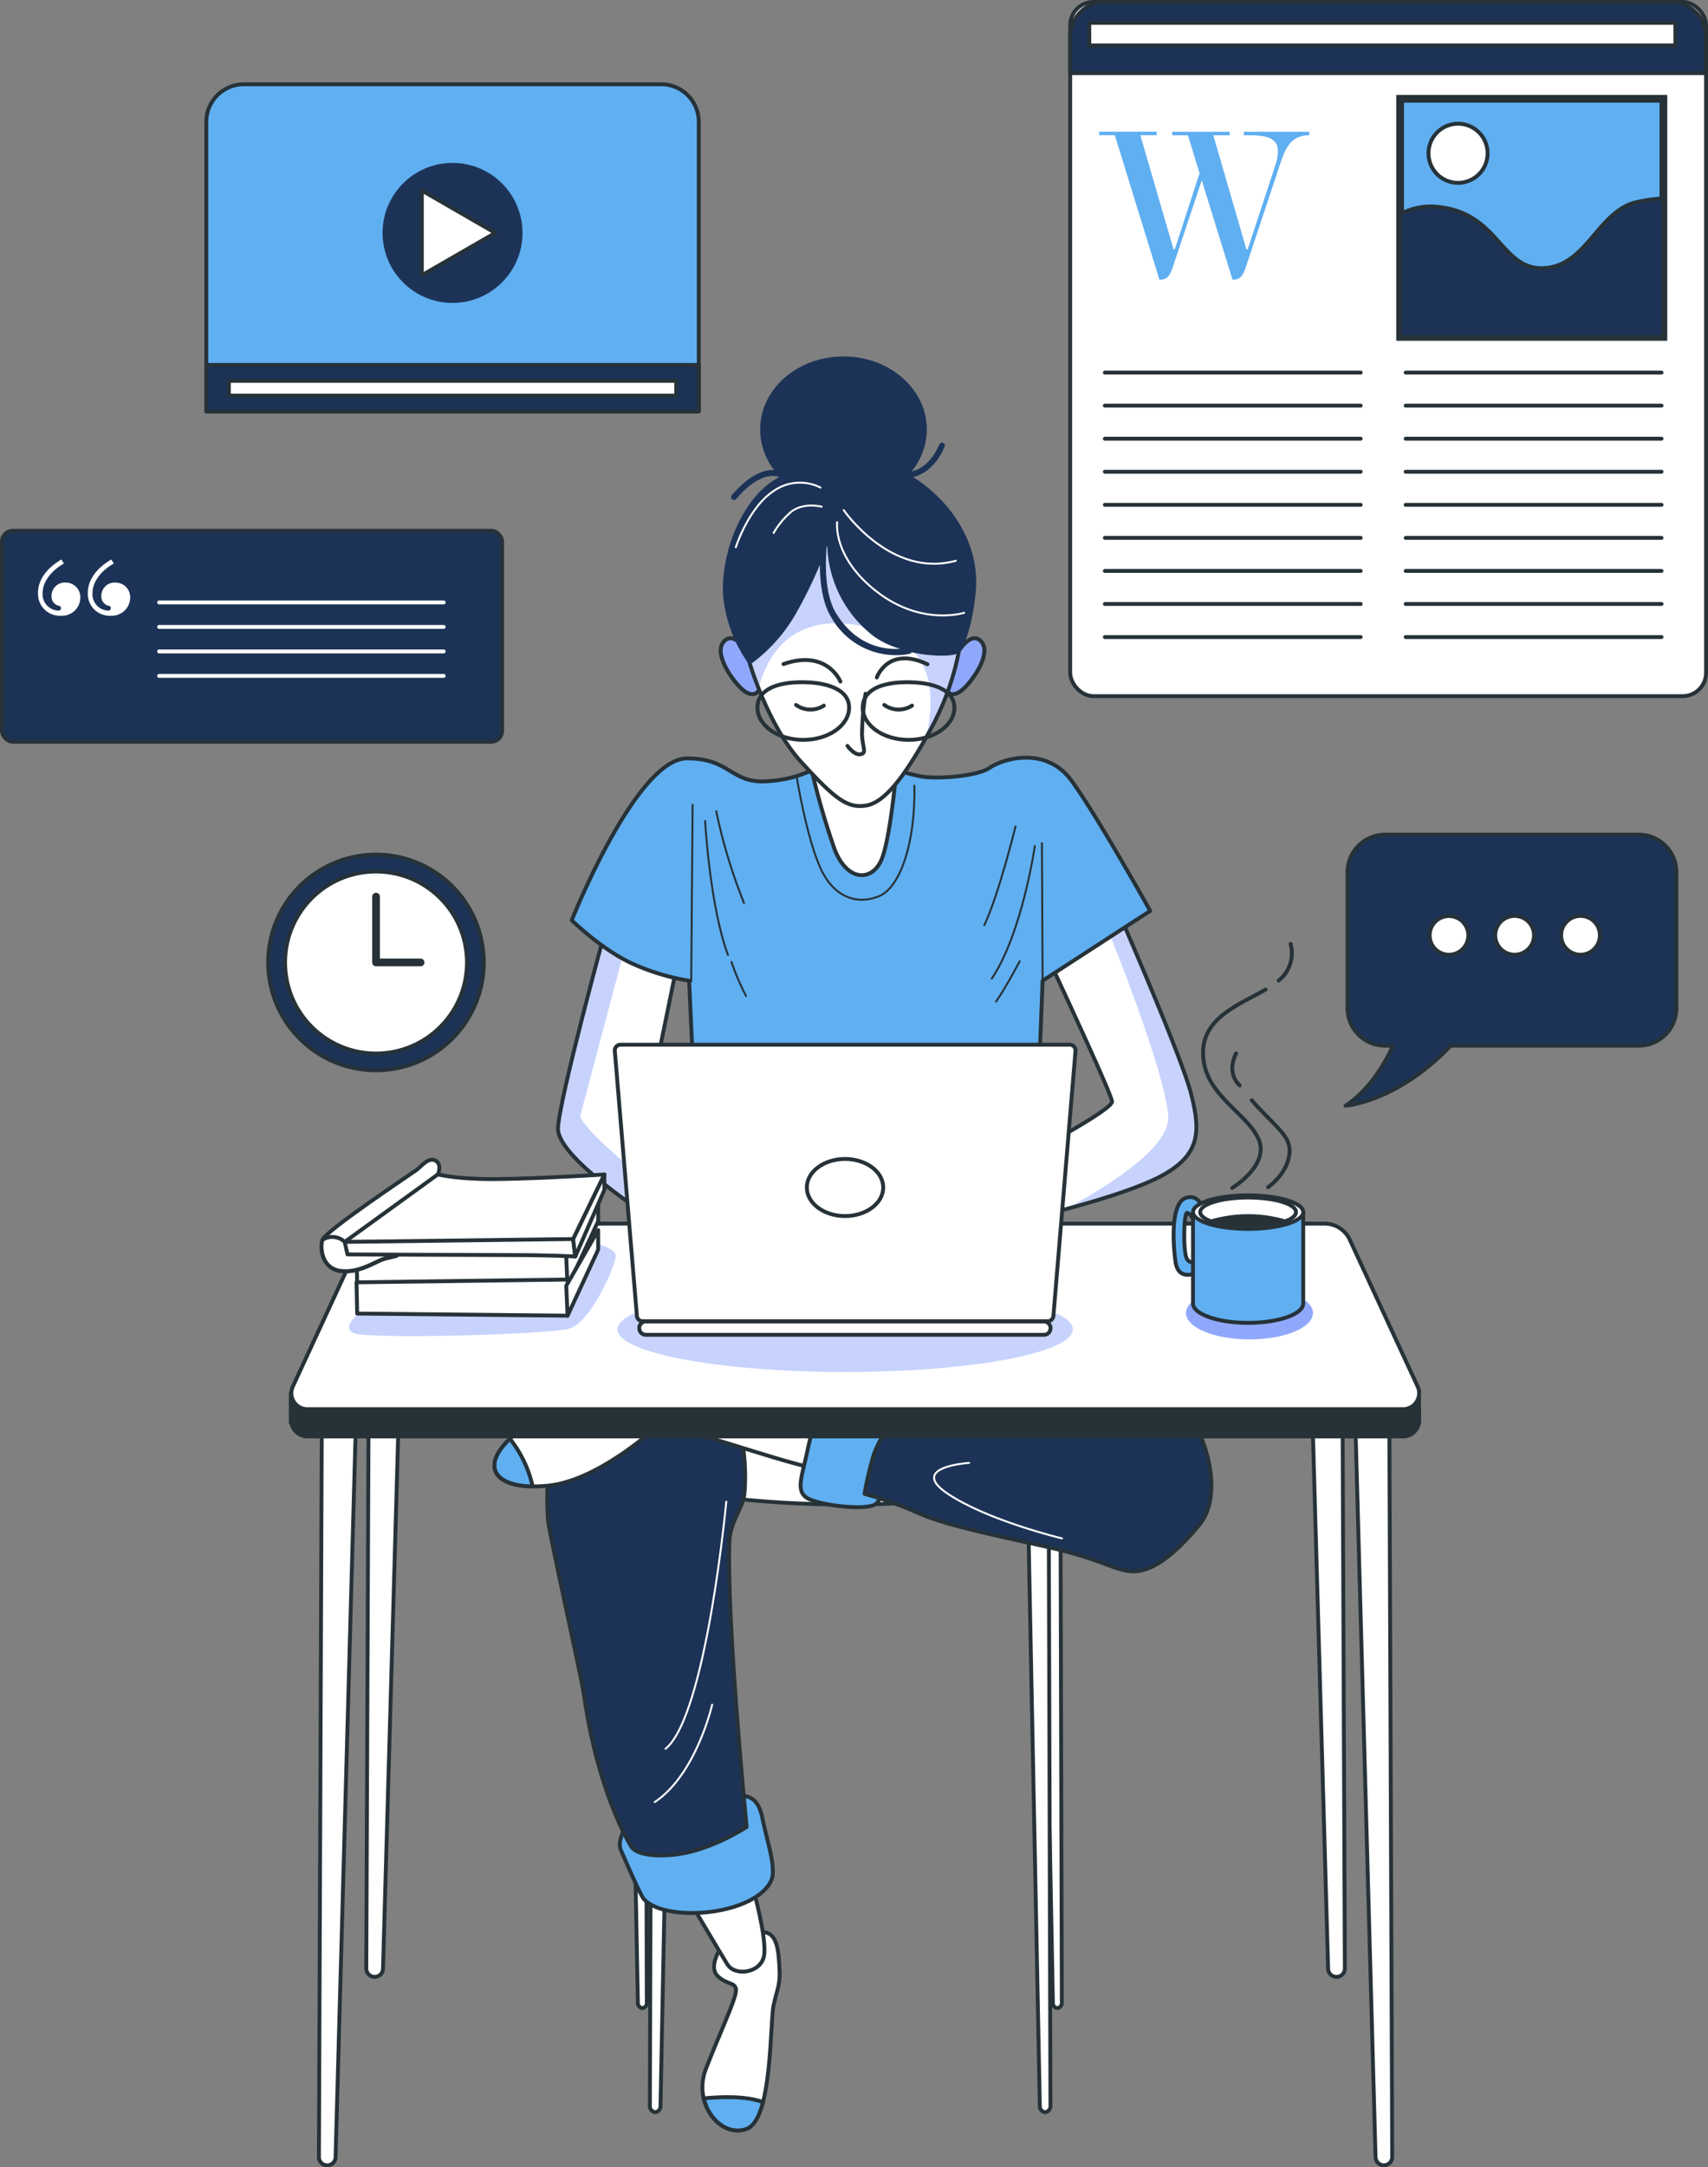 <svg xmlns="http://www.w3.org/2000/svg" xmlns:xlink="http://www.w3.org/1999/xlink" width="440.947" height="559.194" viewBox="0 0 440.947 559.194">
  <rect x="0" y="0" width="440.947" height="559.194" fill="#808080" stroke="none"/>
  <defs>
    <clipPath id="clip-path">
      <path id="Tracé_86" data-name="Tracé 86" d="M205.093,169.768s15.959,34.061,15.959,35.859-14.161,9.5-16.858,11.119a66.048,66.048,0,0,1-6.444,3.222l1.6,15.854s24.381-5.559,34.6-11.119,9.86-11.823,7.493-21.159-18.1-45.345-18.1-45.345Z" transform="translate(-197.75 -158.2)" fill="#fff" stroke="#263238" stroke-linecap="round" stroke-linejoin="round" stroke-width="1"/>
    </clipPath>
    <clipPath id="clip-path-2">
      <path id="Tracé_90" data-name="Tracé 90" d="M129.839,160.9s-11.658,42.662-11.988,50.2,23.122,22.4,23.976,23.3-1.334-25.924-1.334-25.924l7.972-38.961Z" transform="translate(-117.848 -160.9)" fill="#fff" stroke="#263238" stroke-linecap="round" stroke-linejoin="round" stroke-width="1"/>
    </clipPath>
    <clipPath id="clip-path-3">
      <path id="Tracé_109" data-name="Tracé 109" d="M151.018,127.007s4.66,16.484,13.487,26.179,11.988,11.988,16.678,11.284,9.68-6.8,16.663-19.481,7.493-22.478,8.077-23.3-1.5-18.821-11.479-26.539-21.159-11.1-30.839-2.682S147.8,114.644,151.018,127.007Z" transform="translate(-150.153 -87.547)" fill="#fff" stroke="#263238" stroke-linecap="round" stroke-linejoin="round" stroke-width="1"/>
    </clipPath>
  </defs>
  <g id="Asset_1" data-name="Asset 1" transform="translate(-21.55 0)">
    <g id="Layer_2" data-name="Layer 2" transform="translate(22.05 0.5)">
      <g id="Character">
        <rect id="Rectangle_81" data-name="Rectangle 81" width="164.161" height="179.116" rx="6.03" transform="translate(275.785 0)" stroke-width="1" stroke="#263238" stroke-linecap="round" stroke-linejoin="round" fill="#fff"/>
        <path id="Tracé_72" data-name="Tracé 72" d="M215.126.5H361.2a8.991,8.991,0,0,1,8.991,8.991v9.381H206.09V9.536A8.991,8.991,0,0,1,215.126.5Z" transform="translate(69.695 -0.5)" fill="#1c3357" stroke="#263238" stroke-linecap="round" stroke-linejoin="round" stroke-width="1"/>
        <line id="Ligne_1" data-name="Ligne 1" x2="66.054" transform="translate(284.731 95.635)" fill="none" stroke="#263238" stroke-linecap="round" stroke-linejoin="round" stroke-width="1"/>
        <line id="Ligne_2" data-name="Ligne 2" x2="66.054" transform="translate(284.731 104.161)" fill="none" stroke="#263238" stroke-linecap="round" stroke-linejoin="round" stroke-width="1"/>
        <line id="Ligne_3" data-name="Ligne 3" x2="66.054" transform="translate(284.731 112.688)" fill="none" stroke="#263238" stroke-linecap="round" stroke-linejoin="round" stroke-width="1"/>
        <line id="Ligne_4" data-name="Ligne 4" x2="66.054" transform="translate(284.731 121.214)" fill="none" stroke="#263238" stroke-linecap="round" stroke-linejoin="round" stroke-width="1"/>
        <line id="Ligne_5" data-name="Ligne 5" x2="66.054" transform="translate(284.731 129.756)" fill="none" stroke="#263238" stroke-linecap="round" stroke-linejoin="round" stroke-width="1"/>
        <line id="Ligne_6" data-name="Ligne 6" x2="66.054" transform="translate(284.731 138.282)" fill="none" stroke="#263238" stroke-linecap="round" stroke-linejoin="round" stroke-width="1"/>
        <line id="Ligne_7" data-name="Ligne 7" x2="66.054" transform="translate(284.731 146.809)" fill="none" stroke="#263238" stroke-linecap="round" stroke-linejoin="round" stroke-width="1"/>
        <line id="Ligne_8" data-name="Ligne 8" x2="66.054" transform="translate(284.731 155.335)" fill="none" stroke="#263238" stroke-linecap="round" stroke-linejoin="round" stroke-width="1"/>
        <line id="Ligne_9" data-name="Ligne 9" x2="66.054" transform="translate(284.731 163.877)" fill="none" stroke="#263238" stroke-linecap="round" stroke-linejoin="round" stroke-width="1"/>
        <line id="Ligne_10" data-name="Ligne 10" x2="66.054" transform="translate(362.399 95.635)" fill="none" stroke="#263238" stroke-linecap="round" stroke-linejoin="round" stroke-width="1"/>
        <line id="Ligne_11" data-name="Ligne 11" x2="66.054" transform="translate(362.399 104.161)" fill="none" stroke="#263238" stroke-linecap="round" stroke-linejoin="round" stroke-width="1"/>
        <line id="Ligne_12" data-name="Ligne 12" x2="66.054" transform="translate(362.399 112.688)" fill="none" stroke="#263238" stroke-linecap="round" stroke-linejoin="round" stroke-width="1"/>
        <line id="Ligne_13" data-name="Ligne 13" x2="66.054" transform="translate(362.399 121.214)" fill="none" stroke="#263238" stroke-linecap="round" stroke-linejoin="round" stroke-width="1"/>
        <line id="Ligne_14" data-name="Ligne 14" x2="66.054" transform="translate(362.399 129.756)" fill="none" stroke="#263238" stroke-linecap="round" stroke-linejoin="round" stroke-width="1"/>
        <line id="Ligne_15" data-name="Ligne 15" x2="66.054" transform="translate(362.399 138.282)" fill="none" stroke="#263238" stroke-linecap="round" stroke-linejoin="round" stroke-width="1"/>
        <line id="Ligne_16" data-name="Ligne 16" x2="66.054" transform="translate(362.399 146.809)" fill="none" stroke="#263238" stroke-linecap="round" stroke-linejoin="round" stroke-width="1"/>
        <line id="Ligne_17" data-name="Ligne 17" x2="66.054" transform="translate(362.399 155.335)" fill="none" stroke="#263238" stroke-linecap="round" stroke-linejoin="round" stroke-width="1"/>
        <line id="Ligne_18" data-name="Ligne 18" x2="66.054" transform="translate(362.399 163.877)" fill="none" stroke="#263238" stroke-linecap="round" stroke-linejoin="round" stroke-width="1"/>
        <path id="Tracé_73" data-name="Tracé 73" d="M256.724,31.007a10.13,10.13,0,0,0,.509-3.132c0-3.866-3.926-4.106-7.807-4.106h-1v-.914H265.3v.914c-4.391,0-5.919,2.8-7.343,6.953l-8.931,26.823c-.674,1.993-1.244,3.477-3.357,3.477H245.5l-7.927-25.639-7.4,22.163c-.689,1.993-1.259,3.477-3.357,3.477h-.18L215.126,23.754H211.08V22.84h14.865v.914h-4.226l8.556,29.4h.345L237,33.569l-3-9.8h-4.046v-.914h14.805v.914h-4.211l8.542,29.4h.345Z" transform="translate(72.183 10.637)" fill="#60aff1"/>
        <path id="Tracé_168" data-name="Tracé 168" d="M0,0H67.972V61.439H0Z" transform="translate(360.96 24.995)" fill="#60aff1" stroke="#263238" stroke-linecap="round" stroke-width="2"/>
        <path id="Tracé_74" data-name="Tracé 74" d="M330.917,34.32a41.959,41.959,0,0,0-6.788.944c-10.325,2.248-13.022,17.068-24.7,17.068-10.34,0-11.224-13.921-26.044-15.719a16.319,16.319,0,0,0-10.49,1.858v31.6h67.972Z" transform="translate(98.015 16.36)" fill="#1c3357" stroke="#263238" stroke-linecap="round" stroke-linejoin="round" stroke-width="1"/>
        <path id="Tracé_75" data-name="Tracé 75" d="M283.075,29.112a7.627,7.627,0,1,1-2.229-5.4A7.627,7.627,0,0,1,283.075,29.112Z" transform="translate(100.468 9.954)" fill="#fff" stroke="#263238" stroke-linecap="round" stroke-linejoin="round" stroke-width="1"/>
        <rect id="Rectangle_83" data-name="Rectangle 83" width="151.304" height="5.829" transform="translate(280.715 5.395)" stroke-width="1" stroke="#263238" stroke-linecap="round" stroke-linejoin="round" fill="#fff"/>
        <path id="Tracé_76" data-name="Tracé 76" d="M329.25,143.88H263.735a9.71,9.71,0,0,0-9.7,9.71v35.035a9.71,9.71,0,0,0,9.7,9.71h2.038c-2.023,4.5-5.994,11.389-12.243,15.48,0,0,13.292-.929,27.138-15.48H329.25a9.71,9.71,0,0,0,9.7-9.71V153.59A9.71,9.71,0,0,0,329.25,143.88Z" transform="translate(93.344 70.976)" fill="#1c3357" stroke="#263238" stroke-linecap="round" stroke-linejoin="round" stroke-width="1"/>
        <path id="Tracé_77" data-name="Tracé 77" d="M278,162.88a4.99,4.99,0,1,0-4.99,4.99A4.99,4.99,0,0,0,278,162.88Z" transform="translate(100.568 77.96)" fill="#fff" stroke="#263238" stroke-linecap="round" stroke-linejoin="round" stroke-width="1"/>
        <path id="Tracé_78" data-name="Tracé 78" d="M289.33,162.89a5.005,5.005,0,1,0-5.005,4.99,5.005,5.005,0,0,0,5.005-4.99Z" transform="translate(106.201 77.95)" fill="#fff" stroke="#263238" stroke-linecap="round" stroke-linejoin="round" stroke-width="1"/>
        <path id="Tracé_79" data-name="Tracé 79" d="M300.68,162.89a5.005,5.005,0,1,0-4.99,4.99A5.005,5.005,0,0,0,300.68,162.89Z" transform="translate(111.859 77.95)" fill="#fff" stroke="#263238" stroke-linecap="round" stroke-linejoin="round" stroke-width="1"/>
        <path id="Tracé_80" data-name="Tracé 80" d="M66.94,14.68H174.713a9.68,9.68,0,0,1,9.68,9.68V99.076H57.26V24.36a9.68,9.68,0,0,1,9.68-9.68Z" transform="translate(-4.498 6.569)" fill="#60aff1" stroke="#263238" stroke-linecap="round" stroke-linejoin="round" stroke-width="1"/>
        <rect id="Rectangle_84" data-name="Rectangle 84" width="127.148" height="12.018" transform="translate(52.762 93.657)" stroke-width="1" stroke="#263238" stroke-linecap="round" stroke-linejoin="round" fill="#1c3357"/>
        <rect id="Rectangle_85" data-name="Rectangle 85" width="115.505" height="3.806" transform="translate(58.577 97.763)" stroke-width="1" stroke="#263238" stroke-linecap="round" stroke-linejoin="round" fill="#fff"/>
        <circle id="Ellipse_119" data-name="Ellipse 119" cx="17.562" cy="17.562" r="17.562" transform="translate(98.767 42.033)" stroke-width="1" stroke="#1c3357" stroke-linecap="round" stroke-linejoin="round" fill="#1c3357"/>
        <path id="Tracé_81" data-name="Tracé 81" d="M94.39,32.97l18.956,10.939L94.39,54.833Z" transform="translate(14.012 15.687)" fill="#fff" stroke="#263238" stroke-linecap="round" stroke-linejoin="round" stroke-width="1"/>
        <rect id="Rectangle_86" data-name="Rectangle 86" width="129.126" height="54.441" rx="2.82" transform="translate(0 136.439)" stroke-width="1" stroke="#263238" stroke-linecap="round" stroke-linejoin="round" fill="#1c3357"/>
        <path id="Tracé_82" data-name="Tracé 82" d="M34.325,96.5l.629,1.049c-2.847,1.588-5.5,4.376-5.5,7.642a4.226,4.226,0,0,0,4.046,4.5c.42,0,.689-.21.689-.629s-.21-.554-.629-.629a2.458,2.458,0,0,1-1.8-2.637,3.417,3.417,0,0,1,3.686-3.342,3.761,3.761,0,0,1,3.746,3.9,4.72,4.72,0,0,1-4.93,4.66,5.634,5.634,0,0,1-5.994-5.844C28.212,101.37,31.134,98.313,34.325,96.5Zm12.872,0,.629,1.049c-2.847,1.588-5.5,4.376-5.5,7.642a4.226,4.226,0,0,0,4.031,4.5c.42,0,.7-.21.7-.629s-.21-.554-.629-.629a2.473,2.473,0,0,1-1.813-2.637,3.432,3.432,0,0,1,3.686-3.342,3.776,3.776,0,0,1,3.761,3.9,4.735,4.735,0,0,1-4.945,4.66,5.634,5.634,0,0,1-5.994-5.844C41.084,101.37,44.006,98.313,47.2,96.5Z" transform="translate(-18.951 47.357)" fill="#fff"/>
        <line id="Ligne_19" data-name="Ligne 19" x2="73.472" transform="translate(40.58 154.946)" fill="none" stroke="#fff" stroke-linecap="round" stroke-linejoin="round" stroke-width="1"/>
        <line id="Ligne_20" data-name="Ligne 20" x2="73.472" transform="translate(40.58 161.254)" fill="none" stroke="#fff" stroke-linecap="round" stroke-linejoin="round" stroke-width="1"/>
        <line id="Ligne_21" data-name="Ligne 21" x2="73.472" transform="translate(40.58 167.578)" fill="none" stroke="#fff" stroke-linecap="round" stroke-linejoin="round" stroke-width="1"/>
        <line id="Ligne_22" data-name="Ligne 22" x2="73.472" transform="translate(40.58 173.887)" fill="none" stroke="#fff" stroke-linecap="round" stroke-linejoin="round" stroke-width="1"/>
        <circle id="Ellipse_120" data-name="Ellipse 120" cx="27.827" cy="27.827" r="27.827" transform="matrix(0.987, -0.161, 0.161, 0.987, 64.62, 224.841)" stroke-width="1" stroke="#263238" stroke-linecap="round" stroke-linejoin="round" fill="#1c3357"/>
        <circle id="Ellipse_121" data-name="Ellipse 121" cx="23.482" cy="23.482" r="23.482" transform="translate(63.437 249.994) rotate(-48.71)" stroke-width="1" stroke="#263238" stroke-linecap="round" stroke-linejoin="round" fill="#fff"/>
        <path id="Tracé_83" data-name="Tracé 83" d="M86.5,154.55v16.978H97.994" transform="translate(10.079 76.295)" fill="none" stroke="#263238" stroke-linecap="round" stroke-linejoin="round" stroke-width="2"/>
        <path id="Tracé_84" data-name="Tracé 84" d="M205.093,169.768s15.959,34.061,15.959,35.859-14.161,9.5-16.858,11.119a66.048,66.048,0,0,1-6.444,3.222l1.6,15.854s24.381-5.559,34.6-11.119,9.86-11.823,7.493-21.159-18.1-45.345-18.1-45.345Z" transform="translate(65.538 78.115)" fill="#fff"/>
        <g id="Groupe_28" data-name="Groupe 28" transform="translate(263.288 236.315)" clip-path="url(#clip-path)">
          <path id="Tracé_85" data-name="Tracé 85" d="M230.16,224.654c10.22-5.559,9.86-11.823,7.493-21.159s-18.1-45.345-18.1-45.345L217,159.768l-.824,1.5s14.7,36.069,15.584,48.087c.6,8.077-15.659,18.147-26.4,23.976C213.362,231.157,224.181,227.905,230.16,224.654Z" transform="translate(-193.956 -158.225)" fill="#90a8fc" opacity="0.5"/>
        </g>
        <path id="Tracé_87" data-name="Tracé 87" d="M205.093,169.768s15.959,34.061,15.959,35.859-14.161,9.5-16.858,11.119a66.048,66.048,0,0,1-6.444,3.222l1.6,15.854s24.381-5.559,34.6-11.119,9.86-11.823,7.493-21.159-18.1-45.345-18.1-45.345Z" transform="translate(65.538 78.115)" fill="none" stroke="#263238" stroke-linecap="round" stroke-linejoin="round" stroke-width="1"/>
        <path id="Tracé_88" data-name="Tracé 88" d="M129.839,160.9s-11.658,42.662-11.988,50.2,23.122,22.4,23.976,23.3-1.334-25.924-1.334-25.924l7.972-38.961Z" transform="translate(25.706 79.461)" fill="#fff"/>
        <g id="Groupe_29" data-name="Groupe 29" transform="translate(143.553 240.361)" clip-path="url(#clip-path-2)">
          <path id="Tracé_89" data-name="Tracé 89" d="M135.174,164.392l-.27-1.154-5.065-2.338s-11.658,42.662-11.988,50.2,23.122,22.4,23.976,23.3c.36.36.225-3.656-.075-8.616-6.983-5.919-17.008-14.251-18.177-17.757" transform="translate(-117.848 -160.9)" fill="#90a8fc" opacity="0.5"/>
        </g>
        <path id="Tracé_91" data-name="Tracé 91" d="M129.839,160.9s-11.658,42.662-11.988,50.2,23.122,22.4,23.976,23.3-1.334-25.924-1.334-25.924l7.972-38.961Z" transform="translate(25.706 79.461)" fill="none" stroke="#263238" stroke-linecap="round" stroke-linejoin="round" stroke-width="1"/>
        <path id="Tracé_92" data-name="Tracé 92" d="M183.322,133.405s-4.5,3.237-13.262,3.6-9.186-5.994-20.08-5.919c-13.187,0-29.76,41.763-29.76,41.763s8.257,8.077,16.319,11.479a57.872,57.872,0,0,0,13.981,4.121l1.259,27.438H240.7l1.079-27.438,27.782-18.027S255.94,146.037,249.3,136.9s-17.742-5.739-21.159-3.417-13.487,2.877-17.2,2.338-14.341-3.941-14.341-3.941S190.86,126.962,183.322,133.405Z" transform="translate(26.888 64.098)" fill="#60aff1" stroke="#263238" stroke-linecap="round" stroke-linejoin="round" stroke-width="1"/>
        <line id="Ligne_23" data-name="Ligne 23" x1="0.36" y2="45.54" transform="translate(177.948 207.184)" fill="none" stroke="#263238" stroke-linecap="round" stroke-linejoin="round" stroke-width="0.5"/>
        <path id="Tracé_93" data-name="Tracé 93" d="M143.19,141.52s1.259,22.223,5.919,34.6" transform="translate(38.339 69.8)" fill="none" stroke="#263238" stroke-linecap="round" stroke-linejoin="round" stroke-width="0.5"/>
        <path id="Tracé_94" data-name="Tracé 94" d="M147.74,165.8a61.128,61.128,0,0,0,3.761,8.781" transform="translate(40.607 81.903)" fill="none" stroke="#263238" stroke-linecap="round" stroke-linejoin="round" stroke-width="0.5"/>
        <path id="Tracé_95" data-name="Tracé 95" d="M145.11,139.84a141.442,141.442,0,0,0,7.163,23.661" transform="translate(39.296 68.962)" fill="none" stroke="#263238" stroke-linecap="round" stroke-linejoin="round" stroke-width="0.5"/>
        <path id="Tracé_96" data-name="Tracé 96" d="M199.352,142.47s-4.3,17.577-8.062,25.475" transform="translate(62.317 70.273)" fill="none" stroke="#263238" stroke-linecap="round" stroke-linejoin="round" stroke-width="0.5"/>
        <line id="Ligne_24" data-name="Ligne 24" x1="0.18" y1="35.5" transform="translate(268.487 217.044)" fill="none" stroke="#263238" stroke-linecap="round" stroke-linejoin="round" stroke-width="0.5"/>
        <path id="Tracé_97" data-name="Tracé 97" d="M203.7,145.82s-3.222,22.478-11.119,34.241" transform="translate(62.96 71.943)" fill="none" stroke="#263238" stroke-linecap="round" stroke-linejoin="round" stroke-width="0.5"/>
        <path id="Tracé_98" data-name="Tracé 98" d="M199.419,165.68s-3.581,6.818-6.1,10.4" transform="translate(63.329 81.843)" fill="none" stroke="#263238" stroke-linecap="round" stroke-linejoin="round" stroke-width="0.5"/>
        <path id="Tracé_99" data-name="Tracé 99" d="M159,134.1s2.517,15.42,6.1,23.3,9.86,9.5,15.24,7.178,9.321-13.816,8.991-28.472" transform="translate(46.22 66.101)" fill="none" stroke="#263238" stroke-linecap="round" stroke-linejoin="round" stroke-width="0.5"/>
        <path id="Tracé_100" data-name="Tracé 100" d="M152.782,113.8s-3.4-5.9-6.1-2.862,2.158,10.04,4.84,12.363,4.66.9,4.5-1.6S152.782,113.8,152.782,113.8Z" transform="translate(39.686 54.121)" fill="#c6ff00" stroke="#263238" stroke-linecap="round" stroke-linejoin="round" stroke-width="1"/>
        <path id="Tracé_101" data-name="Tracé 101" d="M152.782,113.8s-3.4-5.9-6.1-2.862,2.158,10.04,4.84,12.363,4.66.9,4.5-1.6S152.782,113.8,152.782,113.8Z" transform="translate(39.686 54.121)" fill="#90a8fc"/>
        <path id="Tracé_102" data-name="Tracé 102" d="M152.782,113.8s-3.4-5.9-6.1-2.862,2.158,10.04,4.84,12.363,4.66.9,4.5-1.6S152.782,113.8,152.782,113.8Z" transform="translate(39.686 54.121)" fill="none" stroke="#263238" stroke-linecap="round" stroke-linejoin="round" stroke-width="1"/>
        <path id="Tracé_103" data-name="Tracé 103" d="M187.78,113.8s3.4-5.9,6.1-2.862-2.158,10.04-4.84,12.363-4.66.9-4.5-1.6S187.78,113.8,187.78,113.8Z" transform="translate(58.949 54.121)" fill="#c6ff00" stroke="#263238" stroke-linecap="round" stroke-linejoin="round" stroke-width="1"/>
        <path id="Tracé_104" data-name="Tracé 104" d="M187.78,113.8s3.4-5.9,6.1-2.862-2.158,10.04-4.84,12.363-4.66.9-4.5-1.6S187.78,113.8,187.78,113.8Z" transform="translate(58.949 54.121)" fill="#90a8fc"/>
        <path id="Tracé_105" data-name="Tracé 105" d="M187.78,113.8s3.4-5.9,6.1-2.862-2.158,10.04-4.84,12.363-4.66.9-4.5-1.6S187.78,113.8,187.78,113.8Z" transform="translate(58.949 54.121)" fill="none" stroke="#263238" stroke-linecap="round" stroke-linejoin="round" stroke-width="1"/>
        <path id="Tracé_106" data-name="Tracé 106" d="M161.26,131.47a191.811,191.811,0,0,0,6.444,22.583c3.237,8.062,9.336,8.062,11.838,2.877s4.121-24.576,4.121-24.576S166.864,134.692,161.26,131.47Z" transform="translate(47.347 64.79)" fill="#fff" stroke="#263238" stroke-linecap="round" stroke-linejoin="round" stroke-width="1"/>
        <path id="Tracé_107" data-name="Tracé 107" d="M151.018,127.007s4.66,16.484,13.487,26.179,11.988,11.988,16.678,11.284,9.68-6.8,16.663-19.481,7.493-22.478,8.077-23.3-1.5-18.821-11.479-26.539-21.159-11.1-30.839-2.682S147.8,114.644,151.018,127.007Z" transform="translate(41.81 42.894)" fill="#fff"/>
        <g id="Groupe_30" data-name="Groupe 30" transform="translate(191.963 130.441)" clip-path="url(#clip-path-3)">
          <path id="Tracé_108" data-name="Tracé 108" d="M194.4,95.107c-10.04-7.7-21.159-11.1-30.839-2.682s-15.764,22.238-12.542,34.6c0,0,.9,3.177,2.637,7.493a5.664,5.664,0,0,1,.225-1.633c2.143-6.788,8.467-19.93,29.76-13.906,16.888,4.78,14.82,19.63,13.247,27.558.3-.539.614-1.079.914-1.648,7-12.722,7.493-22.478,8.077-23.3S204.441,102.825,194.4,95.107Z" transform="translate(-150.154 -87.566)" fill="#90a8fc" opacity="0.5"/>
        </g>
        <path id="Tracé_110" data-name="Tracé 110" d="M151.018,127.007s4.66,16.484,13.487,26.179,11.988,11.988,16.678,11.284,9.68-6.8,16.663-19.481,7.493-22.478,8.077-23.3-1.5-18.821-11.479-26.539-21.159-11.1-30.839-2.682S147.8,114.644,151.018,127.007Z" transform="translate(41.81 42.894)" fill="none" stroke="#263238" stroke-linecap="round" stroke-linejoin="round" stroke-width="1"/>
        <path id="Tracé_111" data-name="Tracé 111" d="M172.38,119.62a73.077,73.077,0,0,0-.9,10.579c.18,3.581,1.259,4.66-.36,5.02s-3.4-2.143-3.4-2.143" transform="translate(50.567 58.882)" fill="none" stroke="#263238" stroke-linecap="round" stroke-linejoin="round" stroke-width="1"/>
        <path id="Tracé_112" data-name="Tracé 112" d="M158.86,121.54a6.354,6.354,0,0,0,7.178.18" transform="translate(46.151 59.839)" fill="none" stroke="#263238" stroke-linecap="round" stroke-linejoin="round" stroke-width="1"/>
        <path id="Tracé_113" data-name="Tracé 113" d="M174.06,121.54a6.339,6.339,0,0,0,7.163.18" transform="translate(53.728 59.839)" fill="none" stroke="#263238" stroke-linecap="round" stroke-linejoin="round" stroke-width="1"/>
        <path id="Tracé_114" data-name="Tracé 114" d="M171.39,119.354s-3.4-8.437-14.7-4.5" transform="translate(45.069 55.986)" fill="none" stroke="#263238" stroke-linecap="round" stroke-linejoin="round" stroke-width="1"/>
        <path id="Tracé_115" data-name="Tracé 115" d="M172.77,118.463s2.862-8.257,13.082-3.417" transform="translate(53.085 55.844)" fill="none" stroke="#263238" stroke-linecap="round" stroke-linejoin="round" stroke-width="1"/>
        <path id="Tracé_116" data-name="Tracé 116" d="M175.871,124.178c0,4.6-5.3,8.332-11.838,8.332s-11.823-3.731-11.823-8.332,4.93-6.548,11.464-6.548S175.871,119.5,175.871,124.178Z" transform="translate(42.836 57.89)" fill="none" stroke="#263238" stroke-linecap="round" stroke-linejoin="round" stroke-width="1"/>
        <path id="Tracé_117" data-name="Tracé 117" d="M194.011,124.178c0,4.6-5.29,8.332-11.823,8.332s-11.838-3.731-11.838-8.332,4.945-6.548,11.479-6.548S194.011,119.5,194.011,124.178Z" transform="translate(51.879 57.89)" fill="none" stroke="#263238" stroke-linecap="round" stroke-linejoin="round" stroke-width="1"/>
        <path id="Tracé_118" data-name="Tracé 118" d="M85.569,217.88,84.82,399.544a2.158,2.158,0,0,0,2.158,2.158h0a2.158,2.158,0,0,0,2.158-2.083l5.17-181.484Z" transform="translate(9.241 107.866)" fill="#fff" stroke="#263238" stroke-linecap="round" stroke-linejoin="round" stroke-width="1"/>
        <path id="Tracé_119" data-name="Tracé 119" d="M77.394,246.22,76.66,434.028A2.143,2.143,0,0,0,78.8,436.2h0a2.158,2.158,0,0,0,2.158-2.068l5.2-187.673Z" transform="translate(5.173 121.993)" fill="#fff" stroke="#263238" stroke-linecap="round" stroke-linejoin="round" stroke-width="1"/>
        <path id="Tracé_120" data-name="Tracé 120" d="M255.816,217.88l.749,181.664a2.158,2.158,0,0,1-2.158,2.158h0a2.158,2.158,0,0,1-2.158-2.083l-5.17-181.484Z" transform="translate(90.129 107.866)" fill="#fff" stroke="#263238" stroke-linecap="round" stroke-linejoin="round" stroke-width="1"/>
        <path id="Tracé_121" data-name="Tracé 121" d="M263.986,246.22l.734,187.808a2.143,2.143,0,0,1-2.143,2.158h0a2.158,2.158,0,0,1-2.158-2.068L255.25,246.46Z" transform="translate(94.202 121.993)" fill="#fff" stroke="#263238" stroke-linecap="round" stroke-linejoin="round" stroke-width="1"/>
        <path id="Tracé_122" data-name="Tracé 122" d="M134.163,251.43l-.48,166.694a1.618,1.618,0,0,0,1.379,1.783h0a1.6,1.6,0,0,0,1.364-1.708l3.3-166.574Z" transform="translate(33.595 124.59)" fill="#fff" stroke="#263238" stroke-linecap="round" stroke-linejoin="round" stroke-width="1"/>
        <path id="Tracé_123" data-name="Tracé 123" d="M205.955,247.85l.39,145.475a1.348,1.348,0,0,1-1.154,1.5h0a1.349,1.349,0,0,1-1.154-1.5L201.25,247.97Z" transform="translate(67.282 122.806)" fill="#fff" stroke="#263238" stroke-linecap="round" stroke-linejoin="round" stroke-width="1"/>
        <path id="Tracé_124" data-name="Tracé 124" d="M134.455,247.85l.39,145.475a1.348,1.348,0,0,1-1.154,1.5h0a1.349,1.349,0,0,1-1.154-1.5L129.75,247.97Z" transform="translate(31.639 122.806)" fill="#fff" stroke="#263238" stroke-linecap="round" stroke-linejoin="round" stroke-width="1"/>
        <path id="Tracé_125" data-name="Tracé 125" d="M204.219,251.43l.48,166.694a1.618,1.618,0,0,1-1.379,1.783h0a1.588,1.588,0,0,1-1.364-1.708l-3.3-166.574Z" transform="translate(65.991 124.59)" fill="#fff" stroke="#263238" stroke-linecap="round" stroke-linejoin="round" stroke-width="1"/>
        <ellipse id="Ellipse_122" data-name="Ellipse 122" cx="66.684" cy="15.24" rx="66.684" ry="15.24" transform="translate(151.544 357.214)" fill="#fff" stroke="#263238" stroke-linecap="round" stroke-linejoin="round" stroke-width="1"/>
        <path id="Tracé_126" data-name="Tracé 126" d="M147.633,336.648s-3.507,5.005-1,7.493,4.99,1.5,4.75,4-4.256,10.984-7.747,19.975,3.746,17.982,10.49,15.495,5.994-27.483,7-31.978,1.738-5.245,1.5-9.486-.509-8.736-3.746-9.246S149.132,334.91,147.633,336.648Z" transform="translate(38.107 165.171)" fill="#fff" stroke="#263238" stroke-linecap="round" stroke-linejoin="round" stroke-width="1"/>
        <path id="Tracé_127" data-name="Tracé 127" d="M158.255,362.55c-4.5-1.708-11.389-1.364-15.285-.974,1.3,5.649,6.294,9.62,11.059,7.867C156.007,368.709,157.326,366.042,158.255,362.55Z" transform="translate(38.229 179.34)" fill="#60aff1" stroke="#263238" stroke-linecap="round" stroke-linejoin="round" stroke-width="1"/>
        <path id="Tracé_128" data-name="Tracé 128" d="M140.85,329.3s7.238,12.243,9.246,15.48,8.736,2.248,9.486-2.248-2.742-16.978-2.742-16.978L141.854,329.3Z" transform="translate(37.173 161.54)" fill="#fff" stroke="#263238" stroke-linecap="round" stroke-linejoin="round" stroke-width="1"/>
        <path id="Tracé_129" data-name="Tracé 129" d="M129.776,317.957s-1.993,3.252-1,5.5,3.746,8.736,5.5,11.988,9.74,5.245,18.986,3.746,14.476-5.754,14.73-9.5-1.5-8.736-2.742-14.73-4.5-5.739-8.991-5.739S133.522,314.465,129.776,317.957Z" transform="translate(31.014 153.399)" fill="#60aff1" stroke="#263238" stroke-linecap="round" stroke-linejoin="round" stroke-width="1"/>
        <path id="Tracé_130" data-name="Tracé 130" d="M162.978,279.146c.135-6.144,3.686-9.171,3.956-13.382a53.646,53.646,0,0,0-1.349-16.648l-6.848-9.336c-19.645.255-33.746.584-33.971.659-.749.24-1.244,4.5-1.753,7.987,0,0-8.332,1.064-6.833,24.291.21,3.237,8.631,40.7,9.231,44.955,3.746,26.089,12.093,39.156,12.093,39.156s.749,3.252,10.49,2.5,19.481-7.238,19.481-7.238S162.454,301.369,162.978,279.146Z" transform="translate(24.785 118.783)" fill="#1c3357" stroke="#263238" stroke-linecap="round" stroke-linejoin="round" stroke-width="1"/>
        <path id="Tracé_131" data-name="Tracé 131" d="M126.208,243.4s-10.31,1.5-16.648,8.721-.959,11.988,11.344,10.7,26.464-13.861,27.063-14.535S135.139,239.14,126.208,243.4Z" transform="translate(20.241 119.992)" fill="#fff" stroke="#263238" stroke-linecap="round" stroke-linejoin="round" stroke-width="1"/>
        <path id="Tracé_132" data-name="Tracé 132" d="M133.2,249.041a97.658,97.658,0,0,1,19.481,3c8.482,2.5,23.467,7.492,26.973,7.492s2.488-12.992,2.488-15.48-44.955-4-50.44-4S133.2,249.041,133.2,249.041Z" transform="translate(31.563 118.917)" fill="#fff" stroke="#263238" stroke-linecap="round" stroke-linejoin="round" stroke-width="1"/>
        <path id="Tracé_133" data-name="Tracé 133" d="M167.19,242.723s-3.986,1.993-5.485,9.486S158.2,263.7,161.2,265.695s15.989,3.491,17.982,1.5,7.493-11.988,8.5-18.477S167.19,242.723,167.19,242.723Z" transform="translate(46.542 120.246)" fill="#60aff1" stroke="#263238" stroke-linecap="round" stroke-linejoin="round" stroke-width="1"/>
        <path id="Tracé_134" data-name="Tracé 134" d="M178.662,248.794a31.2,31.2,0,0,0-5.5,8.991,83.557,83.557,0,0,0-2.5,10.489,98,98,0,0,1,14,5.005c7.987,3.491,21.474,5.994,34.466,8.991s16.484,5.994,20.979,5.994,9.98-3.507,16.978-11.988,1-26.479-5.994-31.978-44.461-9.98-49.451-8.482S178.662,248.794,178.662,248.794Z" transform="translate(52.033 116.662)" fill="#1c3357" stroke="#263238" stroke-linecap="round" stroke-linejoin="round" stroke-width="1"/>
        <path id="Tracé_135" data-name="Tracé 135" d="M116.755,260.183A30.3,30.3,0,0,0,110.9,247.91c-.465.435-.914.884-1.349,1.379C104.048,255.537,107.48,260.033,116.755,260.183Z" transform="translate(20.253 122.836)" fill="#60aff1" stroke="#263238" stroke-linecap="round" stroke-linejoin="round" stroke-width="1"/>
        <path id="Tracé_136" data-name="Tracé 136" d="M152.054,258.74S146.9,313.9,136.38,322.486" transform="translate(34.944 128.234)" fill="none" stroke="#fff" stroke-linecap="round" stroke-linejoin="round" stroke-width="0.5"/>
        <path id="Tracé_137" data-name="Tracé 137" d="M149.34,293.68s-4.091,17.982-14.82,25.13" transform="translate(34.017 145.652)" fill="none" stroke="#fff" stroke-linecap="round" stroke-linejoin="round" stroke-width="0.5"/>
        <path id="Tracé_138" data-name="Tracé 138" d="M191.692,252.05s-15.974,1-5.485,7.987,29.461,11.494,29.461,11.494" transform="translate(58.004 124.899)" fill="none" stroke="#fff" stroke-linecap="round" stroke-linejoin="round" stroke-width="0.5"/>
        <path id="Tracé_139" data-name="Tracé 139" d="M363.03,251.379l-5.41-4.855-12.453-26.973a7.193,7.193,0,0,0-6.548-4.061H96.46a7.193,7.193,0,0,0-6.548,4.061l-15.54,33.626-2.562-.959v7.687l.135-.09a4.256,4.256,0,0,0,4.3,3.641H358.834a4.226,4.226,0,0,0,4.316-3.971Z" transform="translate(2.756 106.674)" fill="#263238" stroke="#263238" stroke-linecap="round" stroke-linejoin="round" stroke-width="1"/>
        <path id="Tracé_140" data-name="Tracé 140" d="M358.781,258.727H76.193a4.136,4.136,0,0,1-3.971-5.694l17.637-38.122a7.178,7.178,0,0,1,6.548-4.061H338.566a7.178,7.178,0,0,1,6.548,4.061l17.637,38.122a4.136,4.136,0,0,1-3.971,5.694Z" transform="translate(2.808 104.361)" fill="#fff" stroke="#263238" stroke-linecap="round" stroke-linejoin="round" stroke-width="1"/>
        <path id="Tracé_141" data-name="Tracé 141" d="M85.555,231.794s-6.4,4.406-2.4,5.994,49.99.4,55.58-1.2S150.725,220.2,150.725,217.8s-8.062-4.121-11.029-4.256-42.153,2.188-42.153,2.188Z" transform="translate(7.757 105.7)" fill="#90a8fc" opacity="0.5"/>
        <ellipse id="Ellipse_123" data-name="Ellipse 123" cx="16.394" cy="6.803" rx="16.394" ry="6.803" transform="translate(305.68 331.485)" fill="#90a8fc"/>
        <ellipse id="Ellipse_124" data-name="Ellipse 124" cx="58.786" cy="10.999" rx="58.786" ry="10.999" transform="translate(158.902 331.5)" fill="#90a8fc" opacity="0.5"/>
        <path id="Tracé_142" data-name="Tracé 142" d="M231.539,209.44s-1.079-4.3-4.66-2.862-3.222,10.939-2.5,16.319,5.559,2.862,5.559,2.862v-3.222s-1.8,1.5-2.7-.539-.719-11.838.18-11.658,2.7,3.237,2.7,3.237S230.6,213.216,231.539,209.44Z" transform="translate(78.577 102.085)" fill="#60aff1" stroke="#263238" stroke-linecap="round" stroke-linejoin="round" stroke-width="1"/>
        <path id="Tracé_143" data-name="Tracé 143" d="M227.25,208.87v23.572c0,2.757,6.369,5.005,14.236,5.005s14.221-2.248,14.221-5.005V208.87Z" transform="translate(80.244 103.374)" fill="#60aff1" stroke="#263238" stroke-linecap="round" stroke-linejoin="round" stroke-width="1"/>
        <path id="Tracé_144" data-name="Tracé 144" d="M255.707,210.311c0,2.4-6.369,4.331-14.221,4.331s-14.236-1.933-14.236-4.331,6.369-4.331,14.236-4.331S255.707,207.928,255.707,210.311Z" transform="translate(80.244 101.933)" fill="#fff" stroke="#263238" stroke-linecap="round" stroke-linejoin="round" stroke-width="1"/>
        <path id="Tracé_145" data-name="Tracé 145" d="M253.23,210.121c0,2.083-5.529,3.761-12.363,3.761s-12.378-1.678-12.378-3.761,5.544-3.761,12.378-3.761S253.23,208.038,253.23,210.121Z" transform="translate(80.862 102.123)" fill="#fff" stroke="#263238" stroke-linecap="round" stroke-linejoin="round" stroke-width="1"/>
        <path id="Tracé_146" data-name="Tracé 146" d="M230.38,210.924a34.046,34.046,0,0,0,19.076,0,34.046,34.046,0,0,0-19.076,0Z" transform="translate(81.804 103.718)" fill="#263238" stroke="#263238" stroke-linecap="round" stroke-linejoin="round" stroke-width="1"/>
        <path id="Tracé_147" data-name="Tracé 147" d="M83.14,216.289l.165,8.062,54.321.539V215.57Z" transform="translate(8.404 106.714)" fill="#fff" stroke="#263238" stroke-linecap="round" stroke-linejoin="round" stroke-width="1"/>
        <path id="Tracé_148" data-name="Tracé 148" d="M119.615,229.123l7.9-17.023v-5.02l-8.242,14.341Z" transform="translate(26.415 102.482)" fill="#fff" stroke="#263238" stroke-linecap="round" stroke-linejoin="round" stroke-width="1"/>
        <path id="Tracé_149" data-name="Tracé 149" d="M83.14,221.2l.165,8.062,54.321.539V220.48Z" transform="translate(8.404 109.162)" fill="#fff" stroke="#263238" stroke-linecap="round" stroke-linejoin="round" stroke-width="1"/>
        <path id="Tracé_150" data-name="Tracé 150" d="M119.615,234.038l7.9-17.038v-5.02l-8.242,14.341Z" transform="translate(26.415 104.924)" fill="#fff" stroke="#263238" stroke-linecap="round" stroke-linejoin="round" stroke-width="1"/>
        <path id="Tracé_151" data-name="Tracé 151" d="M107.11,203.688s1.259-2.5-.539-3.581-3.761,1.5-4.84,2.323-23.661,15.779-24.381,18.117,0,7.493,4.84,8.062,9.141-2.682,11.3-3.222,3-.719,3-.719l14.925-20.1Z" transform="translate(5.398 98.876)" fill="#fff" stroke="#263238" stroke-linecap="round" stroke-linejoin="round" stroke-width="1"/>
        <path id="Tracé_152" data-name="Tracé 152" d="M82.189,221.918c4.84.539,9.141-2.682,11.3-3.222s3-.719,3-.719l.539-.734-13.936-2.817a4.675,4.675,0,0,0-5.739-.539C76.63,216.239,77.349,221.439,82.189,221.918Z" transform="translate(5.398 105.505)" fill="#fff" stroke="#263238" stroke-linecap="round" stroke-linejoin="round" stroke-width="1"/>
        <path id="Tracé_153" data-name="Tracé 153" d="M81.1,219.788h41.958c13.082,0,17.023-.719,17.023-.719l8.077-16.678s-25.475,1.618-33.357,1.079a59.327,59.327,0,0,1-9.68-1.079Z" transform="translate(7.387 100.144)" fill="#fff" stroke="#263238" stroke-linecap="round" stroke-linejoin="round" stroke-width="1"/>
        <path id="Tracé_154" data-name="Tracé 154" d="M81.1,214.244l.719,3.222s34.061.18,43.022.18,15.779.36,15.779.36l-.539-4.5Z" transform="translate(7.387 105.687)" fill="#fff" stroke="#263238" stroke-linecap="round" stroke-linejoin="round" stroke-width="1"/>
        <path id="Tracé_155" data-name="Tracé 155" d="M121,223.569l7.522-17.218V202.41l-8.062,16.678Z" transform="translate(27.008 100.154)" fill="#fff" stroke="#263238" stroke-linecap="round" stroke-linejoin="round" stroke-width="1"/>
        <path id="Tracé_156" data-name="Tracé 156" d="M236.341,231.147H133.573a1.708,1.708,0,0,1-1.723-1.723h0a1.708,1.708,0,0,1,1.723-1.723H236.3a1.708,1.708,0,0,1,1.723,1.723h0A1.708,1.708,0,0,1,236.341,231.147Z" transform="translate(32.686 112.761)" fill="#fff" stroke="#263238" stroke-linecap="round" stroke-linejoin="round" stroke-width="1"/>
        <path id="Tracé_157" data-name="Tracé 157" d="M239.312,251.4H134.836a1.5,1.5,0,0,1-1.5-1.424l-5.694-68.257a1.5,1.5,0,0,1,1.5-1.678H245.067a1.5,1.5,0,0,1,1.5,1.678l-5.694,68.257A1.5,1.5,0,0,1,239.312,251.4Z" transform="translate(30.584 89.002)" fill="#fff" stroke="#263238" stroke-linecap="round" stroke-linejoin="round" stroke-width="1"/>
        <path id="Tracé_158" data-name="Tracé 158" d="M180.44,207.078c0,4.076-4.406,7.373-9.86,7.373s-9.86-3.3-9.86-7.373,4.406-7.358,9.86-7.358S180.44,203.017,180.44,207.078Z" transform="translate(47.078 98.813)" fill="#fff" stroke="#263238" stroke-linecap="round" stroke-linejoin="round" stroke-width="1"/>
        <path id="Tracé_159" data-name="Tracé 159" d="M242,172.146a8.991,8.991,0,0,0,3.087-9.456" transform="translate(87.597 80.353)" fill="none" stroke="#263238" stroke-linecap="round" stroke-linejoin="round" stroke-width="1"/>
        <path id="Tracé_160" data-name="Tracé 160" d="M236.5,221.739s9.98-5.994,6.713-12.842-14.236-11.374-14.236-22.058c0-9.2,9.785-12.6,16.154-16.289" transform="translate(81.106 84.271)" fill="none" stroke="#263238" stroke-linecap="round" stroke-linejoin="round" stroke-width="1"/>
        <path id="Tracé_161" data-name="Tracé 161" d="M241.586,212.043s5.559-3.7,5.559-9.575c0-3.941-4.226-6.519-9.785-12.857" transform="translate(85.283 93.773)" fill="none" stroke="#263238" stroke-linecap="round" stroke-linejoin="round" stroke-width="1"/>
        <path id="Tracé_162" data-name="Tracé 162" d="M235.957,189.807s-3.641-2.877-.959-8.257" transform="translate(83.615 89.755)" fill="none" stroke="#263238" stroke-linecap="round" stroke-linejoin="round" stroke-width="1"/>
        <path id="Tracé_163" data-name="Tracé 163" d="M195.322,92.649c1.783-.375,5.6-1.843,8.182-7.822a.742.742,0,1,0-1.364-.584c-2.383,5.47-5.769,6.683-7.163,6.953A17.188,17.188,0,0,0,198.9,80.361c0-10.4-9.62-18.821-21.5-18.821s-21.519,8.422-21.519,18.821a17.128,17.128,0,0,0,3.611,10.49c-2.263-.12-6.084.839-10.939,6.489a.764.764,0,0,0,.09,1.064.734.734,0,0,0,1.049-.09c6.189-7.208,10.28-5.994,11.119-5.664a22.177,22.177,0,0,0-3.926,2.742c-6.908,6.219-11.119,17.982-10.579,27.782a36.129,36.129,0,0,0,6.818,17.982,41.658,41.658,0,0,0,12.183-13.621,115.923,115.923,0,0,0,5.994-12.258c0,4.391.584,9.7,2.877,13.487a19.181,19.181,0,0,0,16.813,9.845,14.985,14.985,0,0,0,3.522-.36.719.719,0,0,0,.48-.375c5.784,1.229,11.538,1.124,12.423-.1,1.5-1.963,3.462-8.092,4.121-15.584C212.7,109.477,204.687,98.448,195.322,92.649Zm-19.825,35.2c-2.907-4.75-2.832-12.5-2.473-16.948.1-.315.18-.509.18-.509a30.555,30.555,0,0,0,12.183,23.482,22.119,22.119,0,0,0,6.638,3.1c-3.641.255-11.209-.45-16.514-9.126Z" transform="translate(39.869 29.929)" fill="#1c3357"/>
        <path id="Tracé_164" data-name="Tracé 164" d="M165.953,90.08s-1.229,9.081,10.31,17.982,22.478,5.395,22.478,5.395" transform="translate(49.668 44.156)" fill="none" stroke="#fff" stroke-linecap="round" stroke-linejoin="round" stroke-width="0.5"/>
        <path id="Tracé_165" data-name="Tracé 165" d="M167.07,88s12.168,17.7,28.936,13.067" transform="translate(50.243 43.119)" fill="none" stroke="#fff" stroke-linecap="round" stroke-linejoin="round" stroke-width="0.5"/>
        <path id="Tracé_166" data-name="Tracé 166" d="M170.338,84.543a11.733,11.733,0,0,0-12.153.929c-6.474,4.3-9.7,14.461-9.7,14.461" transform="translate(40.981 40.762)" fill="none" stroke="#fff" stroke-linecap="round" stroke-linejoin="round" stroke-width="0.5"/>
        <path id="Tracé_167" data-name="Tracé 167" d="M167.393,87.508s-5.23-1.379-8.452,1.843A20.321,20.321,0,0,0,155,94.281" transform="translate(44.226 42.728)" fill="none" stroke="#fff" stroke-linecap="round" stroke-linejoin="round" stroke-width="0.5"/>
      </g>
    </g>
  </g>
</svg>
